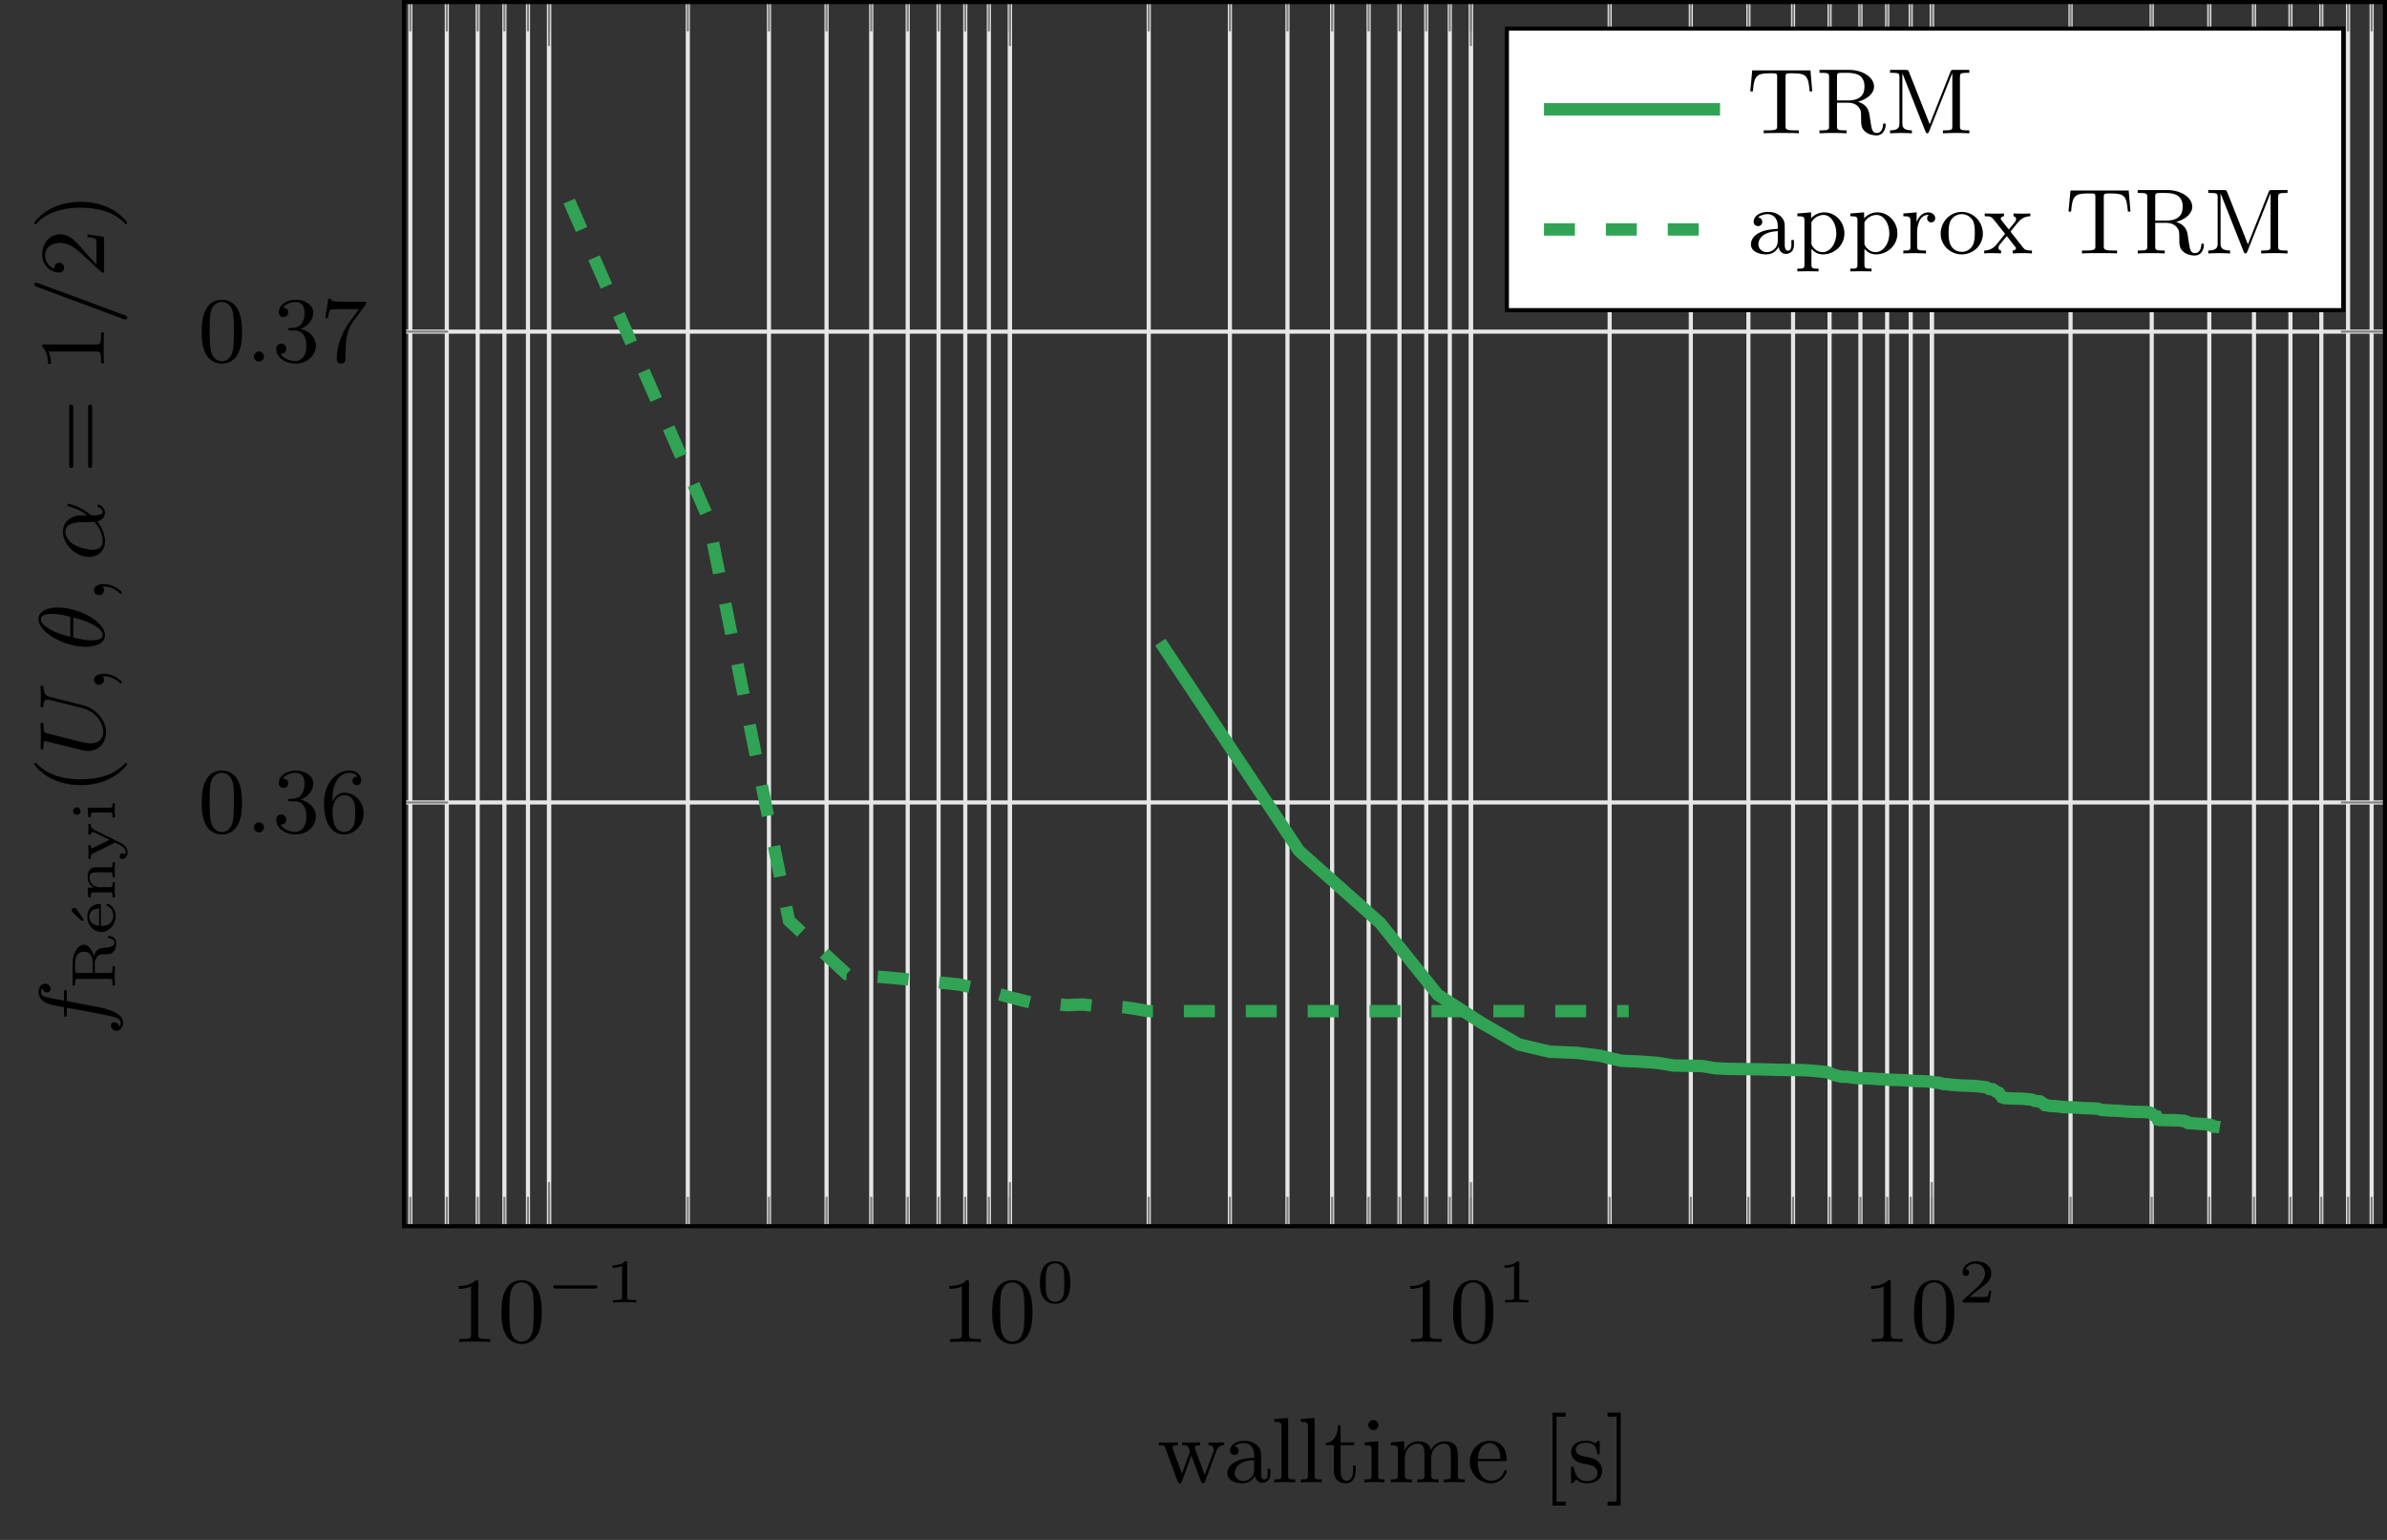 <?xml version="1.0" encoding="UTF-8"?>
<svg xmlns="http://www.w3.org/2000/svg" xmlns:xlink="http://www.w3.org/1999/xlink" width="230.571pt" height="148.757pt" viewBox="0 0 230.571 148.757" version="1.1">
<rect x="0" y="0" width="230.571" height="148.757" fill="#333333" stroke="none"/>
<defs>
<g>
<symbol overflow="visible" id="glyph0-0">
<path style="stroke:none;" d=""/>
</symbol>
<symbol overflow="visible" id="glyph0-1">
<path style="stroke:none;" d="M 2.719 -5.734 C 2.719 -5.953 2.719 -5.969 2.5 -5.969 C 1.938 -5.406 1.109 -5.406 0.828 -5.406 L 0.828 -5.125 C 1 -5.125 1.547 -5.125 2.031 -5.359 L 2.031 -0.719 C 2.031 -0.391 2.016 -0.281 1.172 -0.281 L 0.891 -0.281 L 0.891 0 C 1.203 -0.031 2.016 -0.031 2.375 -0.031 C 2.75 -0.031 3.547 -0.031 3.875 0 L 3.875 -0.281 L 3.594 -0.281 C 2.75 -0.281 2.719 -0.391 2.719 -0.719 Z M 2.719 -5.734 "/>
</symbol>
<symbol overflow="visible" id="glyph0-2">
<path style="stroke:none;" d="M 4.25 -2.875 C 4.25 -3.469 4.219 -4.25 3.906 -4.922 C 3.5 -5.766 2.828 -5.969 2.312 -5.969 C 1.766 -5.969 1.078 -5.766 0.688 -4.891 C 0.406 -4.281 0.359 -3.547 0.359 -2.875 C 0.359 -2.281 0.375 -1.422 0.766 -0.703 C 1.188 0.047 1.891 0.203 2.297 0.203 C 2.875 0.203 3.547 -0.047 3.922 -0.875 C 4.188 -1.484 4.25 -2.156 4.25 -2.875 Z M 2.312 -0.031 C 2.031 -0.031 1.391 -0.156 1.219 -1.172 C 1.125 -1.688 1.125 -2.469 1.125 -2.984 C 1.125 -3.594 1.125 -4.297 1.234 -4.797 C 1.422 -5.594 1.984 -5.75 2.297 -5.75 C 2.641 -5.75 3.203 -5.562 3.375 -4.734 C 3.469 -4.25 3.469 -3.547 3.469 -2.984 C 3.469 -2.422 3.469 -1.672 3.375 -1.141 C 3.188 -0.109 2.531 -0.031 2.312 -0.031 Z M 2.312 -0.031 "/>
</symbol>
<symbol overflow="visible" id="glyph0-3">
<path style="stroke:none;" d="M 2.734 -3.156 C 3.562 -3.469 3.969 -4.125 3.969 -4.75 C 3.969 -5.438 3.203 -5.969 2.266 -5.969 C 1.344 -5.969 0.641 -5.438 0.641 -4.766 C 0.641 -4.469 0.828 -4.297 1.094 -4.297 C 1.359 -4.297 1.547 -4.484 1.547 -4.75 C 1.547 -5.062 1.328 -5.188 1.016 -5.188 C 1.25 -5.562 1.797 -5.75 2.25 -5.75 C 2.984 -5.75 3.125 -5.156 3.125 -4.734 C 3.125 -4.469 3.078 -4.031 2.859 -3.688 C 2.578 -3.297 2.266 -3.281 2 -3.25 C 1.781 -3.234 1.766 -3.234 1.688 -3.234 C 1.609 -3.234 1.531 -3.219 1.531 -3.125 C 1.531 -3 1.609 -3 1.766 -3 L 2.172 -3 C 2.953 -3 3.297 -2.375 3.297 -1.531 C 3.297 -0.375 2.688 -0.047 2.234 -0.047 C 2.062 -0.047 1.188 -0.094 0.797 -0.766 C 1.109 -0.719 1.359 -0.938 1.359 -1.25 C 1.359 -1.547 1.141 -1.734 0.875 -1.734 C 0.656 -1.734 0.391 -1.594 0.391 -1.219 C 0.391 -0.422 1.219 0.203 2.266 0.203 C 3.375 0.203 4.219 -0.609 4.219 -1.531 C 4.219 -2.312 3.594 -2.969 2.734 -3.156 Z M 2.734 -3.156 "/>
</symbol>
<symbol overflow="visible" id="glyph0-4">
<path style="stroke:none;" d="M 1.203 -2.969 C 1.203 -3.891 1.297 -4.391 1.547 -4.859 C 1.719 -5.234 2.156 -5.75 2.828 -5.75 C 3 -5.75 3.422 -5.719 3.625 -5.391 C 3.297 -5.391 3.141 -5.219 3.141 -4.984 C 3.141 -4.75 3.312 -4.562 3.562 -4.562 C 3.812 -4.562 3.984 -4.734 3.984 -5 C 3.984 -5.5 3.625 -5.969 2.812 -5.969 C 1.656 -5.969 0.391 -4.828 0.391 -2.828 C 0.391 -0.406 1.484 0.203 2.328 0.203 C 3.312 0.203 4.219 -0.641 4.219 -1.828 C 4.219 -2.953 3.391 -3.828 2.375 -3.828 C 1.844 -3.828 1.453 -3.5 1.203 -2.969 Z M 2.312 -0.047 C 1.797 -0.047 1.5 -0.469 1.406 -0.734 C 1.234 -1.141 1.219 -1.891 1.219 -2.031 C 1.219 -2.625 1.5 -3.594 2.359 -3.594 C 2.5 -3.594 2.938 -3.594 3.234 -3.047 C 3.406 -2.703 3.406 -2.266 3.406 -1.828 C 3.406 -1.406 3.406 -0.953 3.234 -0.625 C 2.953 -0.109 2.562 -0.047 2.312 -0.047 Z M 2.312 -0.047 "/>
</symbol>
<symbol overflow="visible" id="glyph0-5">
<path style="stroke:none;" d="M 4.391 -5.469 C 4.469 -5.562 4.469 -5.594 4.469 -5.781 L 2.25 -5.781 C 1.109 -5.781 1.078 -5.891 1.062 -6.062 L 0.812 -6.062 L 0.516 -4.188 L 0.766 -4.188 C 0.797 -4.391 0.875 -4.891 0.984 -5 C 1.047 -5.062 1.766 -5.062 1.891 -5.062 L 3.766 -5.062 L 2.906 -3.891 C 1.734 -2.281 1.625 -0.812 1.625 -0.312 C 1.625 -0.203 1.625 0.203 2.047 0.203 C 2.469 0.203 2.469 -0.203 2.469 -0.312 L 2.469 -0.75 C 2.469 -2.078 2.656 -3.109 3.141 -3.766 Z M 4.391 -5.469 "/>
</symbol>
<symbol overflow="visible" id="glyph0-6">
<path style="stroke:none;" d="M 5.719 -3 C 5.906 -3.547 6.281 -3.578 6.469 -3.594 L 6.469 -3.859 C 6.109 -3.844 6.094 -3.844 5.797 -3.844 C 5.453 -3.844 5.328 -3.844 4.969 -3.859 L 4.969 -3.594 C 5.359 -3.578 5.484 -3.344 5.484 -3.156 C 5.484 -3.062 5.469 -3.016 5.438 -2.953 L 4.609 -0.703 L 3.703 -3.172 C 3.656 -3.281 3.656 -3.312 3.656 -3.344 C 3.656 -3.562 3.938 -3.594 4.172 -3.594 L 4.172 -3.859 C 3.766 -3.844 3.391 -3.844 3.25 -3.844 C 2.969 -3.844 2.703 -3.844 2.422 -3.859 L 2.422 -3.594 C 2.703 -3.594 2.891 -3.578 2.984 -3.453 C 3.062 -3.359 3.188 -3 3.188 -2.969 C 3.188 -2.953 3.141 -2.859 3.141 -2.844 L 2.406 -0.828 L 1.547 -3.156 C 1.5 -3.297 1.5 -3.312 1.5 -3.344 C 1.5 -3.594 1.844 -3.594 2.016 -3.594 L 2.016 -3.859 C 1.609 -3.844 1.406 -3.844 1.047 -3.844 C 0.75 -3.844 0.484 -3.844 0.172 -3.859 L 0.172 -3.594 C 0.609 -3.594 0.719 -3.562 0.828 -3.266 L 1.984 -0.094 C 2.031 0.016 2.062 0.094 2.203 0.094 C 2.328 0.094 2.375 0 2.406 -0.094 L 3.312 -2.594 L 4.25 -0.094 C 4.281 0 4.312 0.094 4.453 0.094 C 4.578 0.094 4.609 0.016 4.641 -0.078 Z M 5.719 -3 "/>
</symbol>
<symbol overflow="visible" id="glyph0-7">
<path style="stroke:none;" d="M 3.062 -0.641 C 3.109 -0.266 3.375 0.047 3.766 0.047 C 3.984 0.047 4.547 -0.078 4.547 -0.797 L 4.547 -1.297 L 4.297 -1.297 L 4.297 -0.812 C 4.297 -0.703 4.297 -0.266 3.969 -0.266 C 3.656 -0.266 3.656 -0.688 3.656 -0.828 L 3.656 -2.406 C 3.656 -2.922 3.656 -3.219 3.25 -3.594 C 2.922 -3.891 2.484 -4.016 2.031 -4.016 C 1.281 -4.016 0.656 -3.641 0.656 -3.062 C 0.656 -2.797 0.844 -2.641 1.078 -2.641 C 1.312 -2.641 1.484 -2.812 1.484 -3.047 C 1.484 -3.438 1.094 -3.484 1.078 -3.484 C 1.328 -3.719 1.766 -3.797 2.016 -3.797 C 2.469 -3.797 2.984 -3.453 2.984 -2.656 L 2.984 -2.375 C 2.5 -2.344 1.828 -2.312 1.234 -2.016 C 0.578 -1.703 0.391 -1.234 0.391 -0.875 C 0.391 -0.141 1.25 0.094 1.859 0.094 C 2.594 0.094 2.938 -0.391 3.062 -0.641 Z M 2.984 -1.266 C 2.984 -0.391 2.312 -0.125 1.922 -0.125 C 1.5 -0.125 1.109 -0.438 1.109 -0.875 C 1.109 -1.469 1.609 -2.094 2.984 -2.156 Z M 2.984 -1.266 "/>
</symbol>
<symbol overflow="visible" id="glyph0-8">
<path style="stroke:none;" d="M 1.656 -6.219 L 0.328 -6.125 L 0.328 -5.844 C 0.938 -5.844 1.016 -5.781 1.016 -5.344 L 1.016 -0.688 C 1.016 -0.281 0.922 -0.281 0.328 -0.281 L 0.328 0 C 0.75 -0.016 0.922 -0.031 1.328 -0.031 C 1.75 -0.031 1.906 -0.016 2.344 0 L 2.344 -0.281 C 1.75 -0.281 1.656 -0.281 1.656 -0.688 Z M 1.656 -6.219 "/>
</symbol>
<symbol overflow="visible" id="glyph0-9">
<path style="stroke:none;" d="M 2.922 -3.594 L 2.922 -3.859 L 1.609 -3.859 L 1.609 -5.516 L 1.359 -5.516 C 1.359 -4.766 1.047 -3.844 0.172 -3.812 L 0.172 -3.594 L 0.953 -3.594 L 0.953 -1.109 C 0.953 -0.109 1.672 0.094 2.156 0.094 C 2.75 0.094 3.062 -0.469 3.062 -1.109 L 3.062 -1.625 L 2.812 -1.625 L 2.812 -1.141 C 2.812 -0.469 2.531 -0.156 2.219 -0.156 C 1.609 -0.156 1.609 -0.938 1.609 -1.109 L 1.609 -3.594 Z M 2.922 -3.594 "/>
</symbol>
<symbol overflow="visible" id="glyph0-10">
<path style="stroke:none;" d="M 1.656 -3.969 L 0.359 -3.859 L 0.359 -3.594 C 0.938 -3.594 1.016 -3.531 1.016 -3.094 L 1.016 -0.688 C 1.016 -0.281 0.922 -0.281 0.328 -0.281 L 0.328 0 C 0.719 -0.016 0.922 -0.031 1.312 -0.031 C 1.453 -0.031 1.828 -0.031 2.266 0 L 2.266 -0.281 C 1.688 -0.281 1.656 -0.328 1.656 -0.672 Z M 1.672 -5.531 C 1.672 -5.797 1.469 -6.016 1.188 -6.016 C 0.922 -6.016 0.703 -5.781 0.703 -5.531 C 0.703 -5.266 0.922 -5.047 1.188 -5.047 C 1.469 -5.047 1.672 -5.25 1.672 -5.531 Z M 1.672 -5.531 "/>
</symbol>
<symbol overflow="visible" id="glyph0-11">
<path style="stroke:none;" d="M 1.672 -2.328 C 1.672 -3.297 2.375 -3.734 2.906 -3.734 C 3.406 -3.734 3.562 -3.391 3.562 -2.766 L 3.562 -0.688 C 3.562 -0.281 3.469 -0.281 2.875 -0.281 L 2.875 0 C 3.297 -0.016 3.469 -0.031 3.891 -0.031 C 4.328 -0.031 4.438 -0.016 4.922 0 L 4.922 -0.281 C 4.328 -0.281 4.219 -0.281 4.219 -0.688 L 4.219 -2.328 C 4.219 -3.297 4.922 -3.734 5.469 -3.734 C 5.953 -3.734 6.109 -3.391 6.109 -2.766 L 6.109 -0.688 C 6.109 -0.281 6.016 -0.281 5.422 -0.281 L 5.422 0 C 5.844 -0.016 6.016 -0.031 6.453 -0.031 C 6.875 -0.031 7 -0.016 7.469 0 L 7.469 -0.281 C 7.016 -0.281 6.797 -0.281 6.781 -0.562 L 6.781 -2.281 C 6.781 -3.062 6.781 -3.312 6.484 -3.641 C 6.297 -3.859 5.938 -3.969 5.531 -3.969 C 4.875 -3.969 4.438 -3.594 4.188 -3.109 C 4.078 -3.641 3.719 -3.969 2.969 -3.969 C 2.25 -3.969 1.812 -3.5 1.625 -3.078 L 1.609 -3.078 L 1.609 -3.969 L 0.312 -3.859 L 0.312 -3.594 C 0.922 -3.594 1 -3.531 1 -3.078 L 1 -0.688 C 1 -0.281 0.906 -0.281 0.312 -0.281 L 0.312 0 C 0.734 -0.016 0.906 -0.031 1.344 -0.031 C 1.766 -0.031 1.891 -0.016 2.359 0 L 2.359 -0.281 C 1.766 -0.281 1.672 -0.281 1.672 -0.688 Z M 1.672 -2.328 "/>
</symbol>
<symbol overflow="visible" id="glyph0-12">
<path style="stroke:none;" d="M 3.594 -2.047 C 3.781 -2.047 3.828 -2.047 3.828 -2.25 C 3.828 -3.172 3.328 -4.016 2.172 -4.016 C 1.109 -4.016 0.266 -3.078 0.266 -1.969 C 0.266 -0.797 1.203 0.094 2.297 0.094 C 3.391 0.094 3.828 -0.859 3.828 -1.062 C 3.828 -1.125 3.781 -1.188 3.703 -1.188 C 3.609 -1.188 3.594 -1.125 3.578 -1.078 C 3.281 -0.172 2.469 -0.156 2.344 -0.156 C 1.906 -0.156 1.547 -0.391 1.344 -0.703 C 1.047 -1.141 1.031 -1.672 1.031 -2.047 Z M 1.047 -2.266 C 1.125 -3.656 1.922 -3.797 2.172 -3.797 C 2.672 -3.797 3.203 -3.422 3.219 -2.266 Z M 1.047 -2.266 "/>
</symbol>
<symbol overflow="visible" id="glyph0-13">
<path style="stroke:none;" d="M 2.344 2.25 L 2.344 1.859 L 1.469 1.859 L 1.469 -6.344 L 2.344 -6.344 L 2.344 -6.734 L 1.078 -6.734 L 1.078 2.25 Z M 2.344 2.25 "/>
</symbol>
<symbol overflow="visible" id="glyph0-14">
<path style="stroke:none;" d="M 3.078 -3.781 C 3.078 -3.938 3.078 -4.016 2.984 -4.016 C 2.938 -4.016 2.922 -4.016 2.797 -3.906 C 2.781 -3.891 2.703 -3.812 2.641 -3.766 C 2.375 -3.969 2.094 -4.016 1.781 -4.016 C 0.594 -4.016 0.312 -3.359 0.312 -2.906 C 0.312 -2.625 0.438 -2.391 0.641 -2.188 C 0.938 -1.906 1.281 -1.844 1.734 -1.766 C 2.203 -1.672 2.344 -1.656 2.547 -1.5 C 2.641 -1.422 2.859 -1.25 2.859 -0.922 C 2.859 -0.125 1.953 -0.125 1.828 -0.125 C 0.922 -0.125 0.688 -0.891 0.578 -1.375 C 0.547 -1.469 0.531 -1.516 0.438 -1.516 C 0.312 -1.516 0.312 -1.438 0.312 -1.281 L 0.312 -0.141 C 0.312 0.016 0.312 0.094 0.406 0.094 C 0.469 0.094 0.469 0.094 0.641 -0.078 C 0.672 -0.141 0.766 -0.25 0.812 -0.297 C 1.188 0.078 1.609 0.094 1.828 0.094 C 2.938 0.094 3.312 -0.547 3.312 -1.141 C 3.312 -1.547 3.141 -1.797 2.938 -2 C 2.641 -2.297 2.312 -2.359 1.656 -2.484 C 1.422 -2.531 0.766 -2.641 0.766 -3.156 C 0.766 -3.438 0.969 -3.828 1.781 -3.828 C 2.75 -3.828 2.812 -3.078 2.828 -2.859 C 2.844 -2.75 2.844 -2.688 2.953 -2.688 C 3.078 -2.688 3.078 -2.75 3.078 -2.922 Z M 3.078 -3.781 "/>
</symbol>
<symbol overflow="visible" id="glyph0-15">
<path style="stroke:none;" d="M 1.469 2.25 L 1.469 -6.734 L 0.203 -6.734 L 0.203 -6.344 L 1.078 -6.344 L 1.078 1.859 L 0.203 1.859 L 0.203 2.25 Z M 1.469 2.25 "/>
</symbol>
<symbol overflow="visible" id="glyph0-16">
<path style="stroke:none;" d="M 6.141 -6.078 L 0.516 -6.078 L 0.328 -4.047 L 0.578 -4.047 C 0.703 -5.531 0.891 -5.797 2.234 -5.797 C 2.406 -5.797 2.656 -5.797 2.75 -5.781 C 2.922 -5.734 2.922 -5.656 2.922 -5.422 L 2.922 -0.719 C 2.922 -0.406 2.922 -0.281 1.984 -0.281 L 1.625 -0.281 L 1.625 0 C 1.953 -0.031 2.938 -0.031 3.328 -0.031 C 3.719 -0.031 4.703 -0.031 5.016 0 L 5.016 -0.281 L 4.672 -0.281 C 3.734 -0.281 3.734 -0.406 3.734 -0.719 L 3.734 -5.422 C 3.734 -5.656 3.734 -5.734 3.922 -5.781 C 4.016 -5.797 4.25 -5.797 4.406 -5.797 C 5.766 -5.797 5.938 -5.531 6.062 -4.047 L 6.312 -4.047 Z M 6.141 -6.078 "/>
</symbol>
<symbol overflow="visible" id="glyph0-17">
<path style="stroke:none;" d="M 2.047 -3.172 L 2.047 -5.484 C 2.047 -5.719 2.078 -5.797 2.25 -5.828 C 2.328 -5.844 2.609 -5.844 2.797 -5.844 C 3.562 -5.844 4.703 -5.844 4.703 -4.516 C 4.703 -3.734 4.312 -3.172 3.094 -3.172 Z M 4.078 -3.047 C 4.922 -3.281 5.625 -3.812 5.625 -4.516 C 5.625 -5.406 4.531 -6.125 3.219 -6.125 L 0.359 -6.125 L 0.359 -5.844 L 0.562 -5.844 C 1.25 -5.844 1.281 -5.75 1.281 -5.422 L 1.281 -0.703 C 1.281 -0.375 1.25 -0.281 0.562 -0.281 L 0.359 -0.281 L 0.359 0 C 0.781 -0.031 1.234 -0.031 1.656 -0.031 C 2.094 -0.031 2.531 -0.031 2.969 0 L 2.969 -0.281 L 2.766 -0.281 C 2.078 -0.281 2.047 -0.375 2.047 -0.703 L 2.047 -2.953 L 3.125 -2.953 C 3.781 -2.953 4.062 -2.609 4.094 -2.578 C 4.375 -2.25 4.375 -2.109 4.375 -1.469 C 4.375 -0.875 4.375 -0.469 4.797 -0.141 C 5.219 0.203 5.766 0.203 5.859 0.203 C 6.609 0.203 6.75 -0.578 6.75 -0.797 C 6.75 -0.859 6.75 -0.953 6.625 -0.953 C 6.5 -0.953 6.5 -0.875 6.5 -0.812 C 6.453 -0.234 6.172 -0.031 5.891 -0.031 C 5.609 -0.031 5.5 -0.203 5.438 -0.359 C 5.359 -0.562 5.281 -1.172 5.219 -1.562 C 5.141 -2.125 5.062 -2.719 4.078 -3.047 Z M 4.078 -3.047 "/>
</symbol>
<symbol overflow="visible" id="glyph0-18">
<path style="stroke:none;" d="M 6.406 -5.828 L 6.406 -0.703 C 6.406 -0.375 6.391 -0.281 5.703 -0.281 L 5.5 -0.281 L 5.5 0 C 6.031 -0.031 6.641 -0.031 6.766 -0.031 C 6.828 -0.031 7.484 -0.031 8.047 0 L 8.047 -0.281 L 7.844 -0.281 C 7.156 -0.281 7.141 -0.375 7.141 -0.703 L 7.141 -5.422 C 7.141 -5.75 7.156 -5.844 7.844 -5.844 L 8.047 -5.844 L 8.047 -6.125 L 6.547 -6.125 C 6.359 -6.125 6.297 -6.125 6.234 -5.969 L 4.219 -0.875 L 2.219 -5.922 C 2.141 -6.109 2.141 -6.125 1.891 -6.125 L 0.391 -6.125 L 0.391 -5.844 L 0.594 -5.844 C 1.281 -5.844 1.297 -5.75 1.297 -5.422 L 1.297 -0.953 C 1.297 -0.703 1.297 -0.281 0.391 -0.281 L 0.391 0 C 0.875 -0.016 1 -0.031 1.438 -0.031 C 1.875 -0.031 2.016 -0.016 2.5 0 L 2.5 -0.281 C 1.578 -0.281 1.578 -0.703 1.578 -0.953 L 1.578 -5.75 L 1.594 -5.766 L 3.797 -0.203 C 3.844 -0.078 3.875 0 3.984 0 C 4.078 0 4.125 -0.078 4.156 -0.156 Z M 6.406 -5.828 "/>
</symbol>
<symbol overflow="visible" id="glyph0-19">
<path style="stroke:none;" d="M 1.625 -3.016 C 1.922 -3.531 2.422 -3.719 2.797 -3.719 C 3.5 -3.719 4.031 -2.906 4.031 -1.938 C 4.031 -0.922 3.422 -0.125 2.703 -0.125 C 2.297 -0.125 1.953 -0.359 1.734 -0.672 C 1.625 -0.859 1.625 -0.875 1.625 -1.047 Z M 1.625 -0.438 C 1.859 -0.203 2.156 0.094 2.75 0.094 C 3.828 0.094 4.812 -0.766 4.812 -1.938 C 4.812 -3.062 3.922 -3.969 2.875 -3.969 C 2.391 -3.969 1.938 -3.766 1.594 -3.406 L 1.594 -3.969 L 0.266 -3.859 L 0.266 -3.594 C 0.906 -3.594 0.953 -3.531 0.953 -3.141 L 0.953 1.047 C 0.953 1.469 0.859 1.469 0.266 1.469 L 0.266 1.734 C 0.688 1.719 0.859 1.719 1.297 1.719 C 1.719 1.719 1.844 1.719 2.312 1.734 L 2.312 1.469 C 1.719 1.469 1.625 1.469 1.625 1.047 Z M 1.625 -0.438 "/>
</symbol>
<symbol overflow="visible" id="glyph0-20">
<path style="stroke:none;" d="M 1.594 -2.047 C 1.594 -2.422 1.688 -3.734 2.719 -3.734 C 2.703 -3.719 2.562 -3.609 2.562 -3.406 C 2.562 -3.156 2.75 -3 2.953 -3 C 3.141 -3 3.344 -3.141 3.344 -3.406 C 3.344 -3.688 3.078 -3.969 2.672 -3.969 C 2.141 -3.969 1.766 -3.594 1.547 -3.031 L 1.547 -3.969 L 0.266 -3.859 L 0.266 -3.594 C 0.875 -3.594 0.953 -3.531 0.953 -3.078 L 0.953 -0.688 C 0.953 -0.281 0.859 -0.281 0.266 -0.281 L 0.266 0 C 0.75 -0.016 0.859 -0.031 1.312 -0.031 C 1.672 -0.031 1.891 -0.016 2.453 0 L 2.453 -0.281 L 2.281 -0.281 C 1.625 -0.281 1.594 -0.375 1.594 -0.703 Z M 1.594 -2.047 "/>
</symbol>
<symbol overflow="visible" id="glyph0-21">
<path style="stroke:none;" d="M 4.344 -1.906 C 4.344 -3.078 3.406 -4.016 2.312 -4.016 C 1.172 -4.016 0.266 -3.062 0.266 -1.906 C 0.266 -0.797 1.188 0.094 2.297 0.094 C 3.438 0.094 4.344 -0.812 4.344 -1.906 Z M 2.312 -0.156 C 1.859 -0.156 1.484 -0.375 1.281 -0.719 C 1.047 -1.109 1.031 -1.578 1.031 -1.984 C 1.031 -2.328 1.031 -2.828 1.25 -3.203 C 1.531 -3.656 1.969 -3.797 2.297 -3.797 C 2.812 -3.797 3.172 -3.5 3.359 -3.203 C 3.562 -2.828 3.562 -2.375 3.562 -1.984 C 3.562 -1.656 3.562 -1.141 3.344 -0.75 C 3.094 -0.328 2.688 -0.156 2.312 -0.156 Z M 2.312 -0.156 "/>
</symbol>
<symbol overflow="visible" id="glyph0-22">
<path style="stroke:none;" d="M 2.734 -2.016 C 2.672 -2.094 2.672 -2.109 2.672 -2.109 C 2.672 -2.141 3.375 -2.984 3.438 -3.062 C 3.719 -3.359 4.031 -3.578 4.578 -3.594 L 4.578 -3.859 C 4.312 -3.844 4.078 -3.844 3.812 -3.844 C 3.469 -3.844 3.312 -3.844 2.953 -3.859 L 2.953 -3.594 C 3.078 -3.562 3.203 -3.5 3.203 -3.312 C 3.203 -3.172 3.125 -3.078 3.078 -3.016 L 2.5 -2.312 L 1.797 -3.203 C 1.734 -3.281 1.719 -3.297 1.719 -3.359 C 1.719 -3.469 1.828 -3.578 2.031 -3.594 L 2.031 -3.859 C 1.688 -3.844 1.453 -3.844 1.047 -3.844 C 1.031 -3.844 0.516 -3.844 0.172 -3.859 L 0.172 -3.594 C 0.797 -3.594 0.812 -3.562 1.219 -3.047 L 2.141 -1.891 C 1.953 -1.656 1.469 -1.062 1.281 -0.828 C 0.828 -0.297 0.312 -0.281 0.125 -0.281 L 0.125 0 C 0.391 -0.031 0.625 -0.031 0.891 -0.031 C 1.172 -0.031 1.469 -0.016 1.75 0 L 1.75 -0.281 C 1.531 -0.312 1.5 -0.453 1.5 -0.547 C 1.5 -0.578 1.5 -0.703 1.625 -0.859 C 1.844 -1.141 2.078 -1.406 2.312 -1.672 L 3.016 -0.766 C 3.188 -0.578 3.188 -0.562 3.188 -0.5 C 3.188 -0.406 3.094 -0.281 2.875 -0.281 L 2.875 0 C 3.25 -0.016 3.469 -0.031 3.859 -0.031 C 3.875 -0.031 4.391 -0.031 4.734 0 L 4.734 -0.281 C 4.375 -0.281 4.109 -0.281 3.906 -0.531 Z M 2.734 -2.016 "/>
</symbol>
<symbol overflow="visible" id="glyph1-0">
<path style="stroke:none;" d=""/>
</symbol>
<symbol overflow="visible" id="glyph1-1">
<path style="stroke:none;" d="M 4.766 -1.344 C 4.859 -1.344 5.016 -1.344 5.016 -1.5 C 5.016 -1.656 4.859 -1.656 4.766 -1.656 L 1 -1.656 C 0.891 -1.656 0.75 -1.656 0.75 -1.5 C 0.75 -1.344 0.891 -1.344 1 -1.344 Z M 4.766 -1.344 "/>
</symbol>
<symbol overflow="visible" id="glyph2-0">
<path style="stroke:none;" d=""/>
</symbol>
<symbol overflow="visible" id="glyph2-1">
<path style="stroke:none;" d="M 2.141 -3.797 C 2.141 -3.984 2.125 -3.984 1.938 -3.984 C 1.547 -3.594 0.938 -3.594 0.719 -3.594 L 0.719 -3.359 C 0.875 -3.359 1.281 -3.359 1.641 -3.531 L 1.641 -0.516 C 1.641 -0.312 1.641 -0.234 1.016 -0.234 L 0.766 -0.234 L 0.766 0 C 1.094 -0.031 1.562 -0.031 1.891 -0.031 C 2.219 -0.031 2.688 -0.031 3.016 0 L 3.016 -0.234 L 2.766 -0.234 C 2.141 -0.234 2.141 -0.312 2.141 -0.516 Z M 2.141 -3.797 "/>
</symbol>
<symbol overflow="visible" id="glyph2-2">
<path style="stroke:none;" d="M 3.297 -1.906 C 3.297 -2.344 3.297 -3.984 1.828 -3.984 C 0.359 -3.984 0.359 -2.344 0.359 -1.906 C 0.359 -1.484 0.359 0.125 1.828 0.125 C 3.297 0.125 3.297 -1.484 3.297 -1.906 Z M 1.828 -0.062 C 1.578 -0.062 1.172 -0.188 1.016 -0.688 C 0.922 -1.031 0.922 -1.609 0.922 -1.984 C 0.922 -2.391 0.922 -2.844 1.016 -3.172 C 1.156 -3.703 1.609 -3.781 1.828 -3.781 C 2.094 -3.781 2.5 -3.656 2.625 -3.203 C 2.719 -2.891 2.719 -2.453 2.719 -1.984 C 2.719 -1.609 2.719 -1 2.625 -0.672 C 2.453 -0.141 2.016 -0.062 1.828 -0.062 Z M 1.828 -0.062 "/>
</symbol>
<symbol overflow="visible" id="glyph2-3">
<path style="stroke:none;" d="M 3.219 -1.125 L 3 -1.125 C 2.984 -1.031 2.922 -0.641 2.844 -0.578 C 2.797 -0.531 2.312 -0.531 2.219 -0.531 L 1.109 -0.531 L 1.875 -1.156 C 2.078 -1.328 2.609 -1.703 2.797 -1.891 C 2.969 -2.062 3.219 -2.375 3.219 -2.797 C 3.219 -3.547 2.547 -3.984 1.734 -3.984 C 0.969 -3.984 0.438 -3.469 0.438 -2.906 C 0.438 -2.609 0.688 -2.562 0.75 -2.562 C 0.906 -2.562 1.078 -2.672 1.078 -2.891 C 1.078 -3.016 1 -3.219 0.734 -3.219 C 0.875 -3.516 1.234 -3.75 1.656 -3.75 C 2.281 -3.75 2.609 -3.281 2.609 -2.797 C 2.609 -2.375 2.328 -1.938 1.922 -1.547 L 0.5 -0.25 C 0.438 -0.188 0.438 -0.188 0.438 0 L 3.031 0 Z M 3.219 -1.125 "/>
</symbol>
<symbol overflow="visible" id="glyph3-0">
<path style="stroke:none;" d=""/>
</symbol>
<symbol overflow="visible" id="glyph3-1">
<path style="stroke:none;" d="M 1.766 -0.484 C 1.766 -0.75 1.547 -0.969 1.281 -0.969 C 1 -0.969 0.797 -0.75 0.797 -0.484 C 0.797 -0.219 1 0 1.281 0 C 1.547 0 1.766 -0.219 1.766 -0.484 Z M 1.766 -0.484 "/>
</symbol>
<symbol overflow="visible" id="glyph4-0">
<path style="stroke:none;" d=""/>
</symbol>
<symbol overflow="visible" id="glyph4-1">
<path style="stroke:none;" d="M -3.594 -3.359 L -3.594 -4.156 C -3.594 -4.344 -3.594 -4.438 -3.75 -4.438 C -3.859 -4.438 -3.859 -4.344 -3.859 -4.172 L -3.859 -3.406 C -4.406 -3.5 -5.141 -3.625 -5.625 -3.75 C -5.969 -3.828 -6.094 -4.047 -6.094 -4.219 C -6.094 -4.281 -6.078 -4.484 -5.969 -4.641 C -5.938 -4.453 -5.781 -4.203 -5.484 -4.203 C -5.25 -4.203 -5.156 -4.375 -5.156 -4.531 C -5.156 -4.781 -5.359 -5.031 -5.688 -5.031 C -6.094 -5.031 -6.328 -4.641 -6.328 -4.219 C -6.328 -3.812 -6.031 -3.406 -5.672 -3.219 C -5.281 -3.016 -4.938 -2.953 -3.859 -2.766 L -3.859 -2.125 C -3.859 -1.953 -3.859 -1.844 -3.703 -1.844 C -3.594 -1.844 -3.594 -1.953 -3.594 -2.109 L -3.594 -2.719 C -2.281 -2.469 -0.5 -2.156 0.438 -1.953 C 0.938 -1.844 1.609 -1.703 1.609 -1.281 C 1.609 -1.141 1.562 -0.953 1.484 -0.875 C 1.453 -1.094 1.266 -1.312 1 -1.312 C 0.766 -1.312 0.672 -1.141 0.672 -0.984 C 0.672 -0.734 0.875 -0.484 1.203 -0.484 C 1.625 -0.484 1.844 -0.891 1.844 -1.281 C 1.844 -2.188 0.344 -2.609 -0.422 -2.75 Z M -3.594 -3.359 "/>
</symbol>
<symbol overflow="visible" id="glyph4-2">
<path style="stroke:none;" d="M -5.156 -5.828 C -5.531 -5.906 -5.828 -6.078 -5.844 -6.781 C -5.844 -6.828 -5.859 -6.938 -6.016 -6.938 C -6.078 -6.938 -6.125 -6.891 -6.125 -6.812 C -6.125 -6.625 -6.094 -6.109 -6.094 -5.922 C -6.094 -5.688 -6.094 -5.672 -6.109 -5.469 C -6.109 -5.312 -6.125 -5.125 -6.125 -5 C -6.125 -4.953 -6.125 -4.828 -5.969 -4.828 C -5.844 -4.828 -5.844 -4.938 -5.844 -5 C -5.844 -5.344 -5.766 -5.594 -5.469 -5.594 C -5.422 -5.594 -5.297 -5.562 -5.281 -5.562 L -2.078 -4.766 C -0.828 -4.453 -0.078 -3.359 -0.078 -2.469 C -0.078 -2.016 -0.328 -1.359 -1.281 -1.359 C -1.5 -1.359 -1.734 -1.391 -1.969 -1.438 L -5.438 -2.312 C -5.781 -2.391 -5.844 -2.422 -5.844 -3.125 C -5.844 -3.266 -5.844 -3.359 -6.016 -3.359 C -6.094 -3.359 -6.125 -3.297 -6.125 -3.234 L -6.109 -2.656 C -6.094 -2.391 -6.094 -2.375 -6.094 -2.094 C -6.094 -1.797 -6.094 -1.781 -6.109 -1.516 C -6.109 -1.344 -6.125 -1.109 -6.125 -0.938 C -6.125 -0.875 -6.125 -0.75 -5.969 -0.75 C -5.844 -0.75 -5.844 -0.844 -5.844 -1.016 C -5.844 -1.062 -5.844 -1.219 -5.828 -1.359 C -5.812 -1.531 -5.781 -1.578 -5.688 -1.578 C -5.641 -1.578 -5.312 -1.5 -5.125 -1.438 L -4.344 -1.25 C -3.984 -1.172 -2.312 -0.734 -2.125 -0.703 C -1.844 -0.625 -1.734 -0.625 -1.547 -0.625 C -0.5 -0.625 0.203 -1.406 0.203 -2.453 C 0.203 -3.609 -0.828 -4.75 -2 -5.031 Z M -5.156 -5.828 "/>
</symbol>
<symbol overflow="visible" id="glyph4-3">
<path style="stroke:none;" d="M -0.141 -1.625 C 0.156 -1.625 0.891 -1.625 1.531 -0.969 C 1.578 -0.922 1.594 -0.922 1.625 -0.922 C 1.688 -0.922 1.734 -0.984 1.734 -1.031 C 1.734 -1.125 1.031 -1.859 -0.016 -1.859 C -0.578 -1.859 -0.969 -1.656 -0.969 -1.281 C -0.969 -0.969 -0.734 -0.797 -0.484 -0.797 C -0.234 -0.797 0 -0.969 0 -1.281 C 0 -1.406 -0.047 -1.547 -0.141 -1.625 Z M -0.141 -1.625 "/>
</symbol>
<symbol overflow="visible" id="glyph4-4">
<path style="stroke:none;" d="M -4.438 -4.172 C -5.359 -4.172 -6.328 -3.875 -6.328 -3.047 C -6.328 -1.734 -3.766 -0.375 -1.781 -0.375 C -1.125 -0.375 0.094 -0.562 0.094 -1.5 C 0.094 -2.812 -2.438 -4.172 -4.438 -4.172 Z M -3.25 -1.344 C -3.969 -1.531 -4.625 -1.719 -5.234 -2.078 C -5.594 -2.297 -6.094 -2.625 -6.094 -3.047 C -6.094 -3.531 -5.328 -3.562 -4.984 -3.562 C -4.453 -3.562 -3.828 -3.422 -3.25 -3.281 Z M -2.969 -3.203 C -2.406 -3.062 -1.734 -2.891 -1.094 -2.531 C -0.672 -2.297 -0.125 -1.938 -0.125 -1.5 C -0.125 -1.125 -0.594 -1 -1.25 -1 C -1.828 -1 -2.406 -1.141 -2.969 -1.281 Z M -2.969 -3.203 "/>
</symbol>
<symbol overflow="visible" id="glyph4-5">
<path style="stroke:none;" d="M -2.109 -4.406 C -3.438 -4.406 -3.969 -3.594 -3.969 -2.828 C -3.969 -1.609 -2.719 -0.391 -1.438 -0.391 C -0.516 -0.391 0.094 -1.016 0.094 -1.891 C 0.094 -2.859 -0.469 -3.594 -0.656 -3.828 C -0.203 -3.938 0.094 -4.234 0.094 -4.672 C 0.094 -5.156 -0.375 -5.453 -0.531 -5.453 C -0.641 -5.453 -0.641 -5.359 -0.641 -5.328 C -0.641 -5.234 -0.594 -5.219 -0.516 -5.188 C -0.266 -5.094 -0.125 -4.859 -0.125 -4.703 C -0.125 -4.406 -0.922 -4.406 -1.109 -4.406 C -1.219 -4.406 -1.234 -4.406 -1.344 -4.5 C -1.531 -4.641 -1.844 -4.891 -2.297 -5.125 C -2.828 -5.391 -3.375 -5.531 -3.422 -5.531 C -3.438 -5.531 -3.531 -5.531 -3.531 -5.422 C -3.531 -5.312 -3.5 -5.312 -3.359 -5.266 C -3.047 -5.172 -2.359 -4.969 -1.609 -4.406 Z M -0.922 -3.781 C -0.719 -3.547 -0.125 -2.828 -0.125 -1.906 C -0.125 -1.406 -0.453 -1.078 -1.109 -1.078 C -1.484 -1.078 -2.375 -1.25 -2.953 -1.609 C -3.312 -1.844 -3.734 -2.312 -3.734 -2.828 C -3.734 -3.438 -3.203 -3.625 -2.656 -3.719 C -2.172 -3.781 -1.312 -3.734 -0.922 -3.781 Z M -0.922 -3.781 "/>
</symbol>
<symbol overflow="visible" id="glyph4-6">
<path style="stroke:none;" d="M -6.375 -4.031 C -6.5 -4.094 -6.516 -4.094 -6.531 -4.094 C -6.641 -4.094 -6.734 -4 -6.734 -3.906 C -6.734 -3.781 -6.656 -3.734 -6.641 -3.734 L 1.891 -0.562 C 2.016 -0.516 2.031 -0.516 2.047 -0.516 C 2.156 -0.516 2.25 -0.594 2.25 -0.703 C 2.25 -0.797 2.203 -0.859 2.031 -0.922 Z M -6.375 -4.031 "/>
</symbol>
<symbol overflow="visible" id="glyph5-0">
<path style="stroke:none;" d=""/>
</symbol>
<symbol overflow="visible" id="glyph5-1">
<path style="stroke:none;" d="M -2.047 -3.25 C -2.188 -3.797 -2.531 -4.328 -3 -4.328 C -3.609 -4.328 -4.094 -3.469 -4.094 -2.516 L -4.094 -0.406 L -3.859 -0.406 L -3.859 -0.562 C -3.859 -1.031 -3.781 -1.031 -3.578 -1.031 L -0.5 -1.031 C -0.312 -1.031 -0.234 -1.031 -0.234 -0.562 L -0.234 -0.406 L 0 -0.406 C 0 -0.484 -0.031 -1.078 -0.031 -1.328 C -0.031 -1.562 0 -2.094 0 -2.25 L -0.234 -2.25 L -0.234 -2.094 C -0.234 -1.609 -0.312 -1.609 -0.5 -1.609 L -1.953 -1.609 L -1.953 -2.453 C -1.953 -2.781 -1.859 -3.016 -1.719 -3.172 C -1.531 -3.406 -1.406 -3.406 -0.969 -3.406 C -0.578 -3.406 -0.328 -3.406 -0.078 -3.734 C 0.031 -3.875 0.125 -4.172 0.125 -4.5 C 0.125 -5.016 -0.328 -5.172 -0.562 -5.172 C -0.594 -5.172 -0.688 -5.172 -0.688 -5.062 C -0.688 -4.969 -0.609 -4.969 -0.547 -4.953 C -0.266 -4.938 -0.062 -4.75 -0.062 -4.516 C -0.062 -4.188 -0.422 -4.109 -0.797 -4.062 C -0.969 -4.047 -1.25 -4 -1.281 -4 C -1.75 -3.938 -1.938 -3.547 -2.047 -3.25 Z M -2.141 -2.453 L -2.141 -1.609 L -3.625 -1.609 C -3.781 -1.609 -3.828 -1.625 -3.844 -1.766 C -3.859 -1.812 -3.859 -2.047 -3.859 -2.188 C -3.859 -2.797 -3.859 -3.656 -3 -3.656 C -2.344 -3.656 -2.141 -3.125 -2.141 -2.453 Z M -2.141 -2.453 "/>
</symbol>
<symbol overflow="visible" id="glyph5-2">
<path style="stroke:none;" d="M -3.703 -2.672 C -3.75 -2.734 -3.797 -2.812 -3.906 -2.812 C -4.031 -2.812 -4.172 -2.703 -4.172 -2.562 C -4.172 -2.453 -4.109 -2.375 -4.094 -2.375 L -3.188 -1.516 L -3.016 -1.656 Z M -3.703 -2.672 "/>
</symbol>
<symbol overflow="visible" id="glyph5-3">
<path style="stroke:none;" d="M -1.359 -2.812 C -1.359 -2.938 -1.359 -2.984 -1.5 -2.984 C -1.953 -2.984 -2.672 -2.734 -2.672 -1.734 C -2.672 -0.891 -2.031 -0.281 -1.312 -0.281 C -0.562 -0.281 0.062 -0.969 0.062 -1.812 C 0.062 -2.688 -0.594 -2.984 -0.719 -2.984 C -0.75 -2.984 -0.812 -2.969 -0.812 -2.875 C -0.812 -2.797 -0.781 -2.781 -0.703 -2.766 C -0.266 -2.578 -0.156 -2.125 -0.156 -1.859 C -0.156 -1.531 -0.297 -1.25 -0.516 -1.078 C -0.797 -0.859 -1.188 -0.859 -1.359 -0.859 Z M -1.531 -0.875 C -2.328 -0.938 -2.484 -1.484 -2.484 -1.734 C -2.484 -2.5 -1.703 -2.547 -1.531 -2.547 Z M -1.531 -0.875 "/>
</symbol>
<symbol overflow="visible" id="glyph5-4">
<path style="stroke:none;" d="M -1.812 -3.266 C -2.391 -3.266 -2.641 -2.938 -2.641 -2.328 C -2.641 -1.812 -2.359 -1.484 -2.078 -1.297 L -2.641 -1.297 L -2.578 -0.375 L -2.344 -0.375 C -2.344 -0.797 -2.297 -0.844 -2 -0.844 L -0.484 -0.844 C -0.234 -0.844 -0.234 -0.797 -0.234 -0.375 L 0 -0.375 C 0 -0.422 -0.031 -0.828 -0.031 -1.094 C -0.031 -1.359 0 -1.766 0 -1.812 L -0.234 -1.812 C -0.234 -1.406 -0.234 -1.344 -0.484 -1.344 L -1.547 -1.344 C -2.203 -1.344 -2.453 -1.906 -2.453 -2.281 C -2.453 -2.688 -2.203 -2.781 -1.828 -2.781 L -0.484 -2.781 C -0.234 -2.781 -0.234 -2.719 -0.234 -2.297 L 0 -2.297 C 0 -2.344 -0.031 -2.75 -0.031 -3.016 C -0.031 -3.297 0 -3.688 0 -3.75 L -0.234 -3.75 C -0.234 -3.328 -0.234 -3.266 -0.484 -3.266 Z M -1.812 -3.266 "/>
</symbol>
<symbol overflow="visible" id="glyph5-5">
<path style="stroke:none;" d="M -1.969 -3.016 C -2.328 -3.188 -2.344 -3.484 -2.344 -3.609 L -2.578 -3.609 C -2.578 -3.562 -2.562 -3.312 -2.562 -3.125 C -2.562 -2.969 -2.578 -2.641 -2.578 -2.562 L -2.344 -2.562 C -2.328 -2.781 -2.203 -2.812 -2.125 -2.812 C -2.047 -2.812 -2 -2.781 -1.953 -2.766 L -0.531 -2.062 L -2.109 -1.297 C -2.141 -1.281 -2.172 -1.25 -2.219 -1.25 C -2.344 -1.25 -2.344 -1.469 -2.344 -1.562 L -2.578 -1.562 C -2.562 -1.438 -2.562 -1.016 -2.562 -0.859 C -2.562 -0.766 -2.562 -0.391 -2.578 -0.234 L -2.344 -0.234 C -2.344 -0.609 -2.328 -0.656 -2.125 -0.75 L 0 -1.797 C 0.078 -1.766 0.25 -1.688 0.312 -1.641 C 0.625 -1.484 1.031 -1.281 1.031 -0.859 C 1.031 -0.844 1.031 -0.719 0.969 -0.609 C 0.938 -0.672 0.859 -0.766 0.719 -0.766 C 0.562 -0.766 0.453 -0.641 0.453 -0.484 C 0.453 -0.344 0.547 -0.219 0.719 -0.219 C 1.016 -0.219 1.219 -0.516 1.219 -0.859 C 1.219 -1.391 0.719 -1.688 0.531 -1.781 Z M -1.969 -3.016 "/>
</symbol>
<symbol overflow="visible" id="glyph5-6">
<path style="stroke:none;" d="M -3.688 -1.359 C -3.859 -1.359 -4.047 -1.203 -4.047 -1 C -4.047 -0.812 -3.906 -0.641 -3.688 -0.641 C -3.469 -0.641 -3.328 -0.812 -3.328 -1 C -3.328 -1.203 -3.5 -1.359 -3.688 -1.359 Z M -2.578 -0.406 L -2.344 -0.406 C -2.344 -0.797 -2.297 -0.859 -2 -0.859 L -0.484 -0.859 C -0.234 -0.859 -0.234 -0.797 -0.234 -0.391 L 0 -0.391 C -0.016 -0.562 -0.031 -1.016 -0.031 -1.078 C -0.031 -1.141 -0.016 -1.594 0 -1.75 L -0.234 -1.75 C -0.234 -1.375 -0.234 -1.328 -0.484 -1.328 L -2.641 -1.328 Z M -2.578 -0.406 "/>
</symbol>
<symbol overflow="visible" id="glyph6-0">
<path style="stroke:none;" d=""/>
</symbol>
<symbol overflow="visible" id="glyph6-1">
<path style="stroke:none;" d="M 2.141 -3.062 C 2.094 -3.062 2.062 -3.031 2 -2.984 C 0.938 -1.828 -0.672 -1.469 -2.25 -1.469 C -3.625 -1.469 -5.312 -1.734 -6.516 -3 C -6.562 -3.047 -6.578 -3.062 -6.625 -3.062 C -6.688 -3.062 -6.734 -3.016 -6.734 -2.953 C -6.734 -2.844 -6.078 -2.031 -5.109 -1.547 C -4.25 -1.125 -3.312 -0.906 -2.25 -0.906 C -1.609 -0.906 -0.578 -0.984 0.469 -1.484 C 1.578 -2.016 2.234 -2.844 2.234 -2.953 C 2.234 -3.016 2.203 -3.062 2.141 -3.062 Z M 2.141 -3.062 "/>
</symbol>
<symbol overflow="visible" id="glyph6-2">
<path style="stroke:none;" d="M -2.969 -6.344 C -2.969 -6.469 -2.969 -6.641 -3.156 -6.641 C -3.359 -6.641 -3.359 -6.453 -3.359 -6.312 L -3.359 -0.844 C -3.359 -0.703 -3.359 -0.516 -3.156 -0.516 C -2.969 -0.516 -2.969 -0.688 -2.969 -0.812 Z M -1.141 -6.312 C -1.141 -6.453 -1.141 -6.641 -1.344 -6.641 C -1.531 -6.641 -1.531 -6.469 -1.531 -6.344 L -1.531 -0.812 C -1.531 -0.688 -1.531 -0.516 -1.344 -0.516 C -1.141 -0.516 -1.141 -0.703 -1.141 -0.844 Z M -1.141 -6.312 "/>
</symbol>
<symbol overflow="visible" id="glyph6-3">
<path style="stroke:none;" d="M -5.734 -2.719 C -5.953 -2.719 -5.969 -2.719 -5.969 -2.5 C -5.406 -1.938 -5.406 -1.109 -5.406 -0.828 L -5.125 -0.828 C -5.125 -1 -5.125 -1.547 -5.359 -2.031 L -0.719 -2.031 C -0.391 -2.031 -0.281 -2.016 -0.281 -1.172 L -0.281 -0.891 L 0 -0.891 C -0.031 -1.203 -0.031 -2.016 -0.031 -2.375 C -0.031 -2.75 -0.031 -3.547 0 -3.875 L -0.281 -3.875 L -0.281 -3.594 C -0.281 -2.75 -0.391 -2.719 -0.719 -2.719 Z M -5.734 -2.719 "/>
</symbol>
<symbol overflow="visible" id="glyph6-4">
<path style="stroke:none;" d="M -1.594 -4.141 L -1.594 -3.891 C -1.469 -3.875 -0.938 -3.797 -0.797 -3.688 C -0.719 -3.625 -0.719 -3.016 -0.719 -2.828 L -0.719 -1.234 L -1.562 -2.125 C -2.828 -3.594 -3.312 -4.141 -4.219 -4.141 C -5.25 -4.141 -5.969 -3.297 -5.969 -2.188 C -5.969 -1.156 -5.156 -0.453 -4.344 -0.453 C -3.891 -0.453 -3.844 -0.844 -3.844 -0.922 C -3.844 -1.125 -3.984 -1.391 -4.312 -1.391 C -4.578 -1.391 -4.781 -1.203 -4.781 -0.922 C -4.781 -0.875 -4.781 -0.859 -4.766 -0.812 C -5.406 -1.031 -5.688 -1.609 -5.688 -2.094 C -5.688 -3 -4.844 -3.312 -4.219 -3.312 C -3.312 -3.312 -2.562 -2.625 -2.094 -2.203 L -0.328 -0.562 C -0.219 -0.453 -0.203 -0.453 0 -0.453 L 0 -3.891 Z M -1.594 -4.141 "/>
</symbol>
<symbol overflow="visible" id="glyph6-5">
<path style="stroke:none;" d="M -2.25 -2.672 C -2.984 -2.672 -3.969 -2.562 -4.969 -2.094 C -6.078 -1.562 -6.734 -0.734 -6.734 -0.625 C -6.734 -0.531 -6.656 -0.516 -6.625 -0.516 C -6.578 -0.516 -6.562 -0.531 -6.5 -0.594 C -6.031 -1.125 -4.812 -2.109 -2.25 -2.109 C -0.969 -2.109 0.812 -1.875 2.031 -0.578 C 2.047 -0.562 2.094 -0.516 2.141 -0.516 C 2.156 -0.516 2.234 -0.531 2.234 -0.625 C 2.234 -0.734 1.594 -1.547 0.609 -2.031 C -0.25 -2.453 -1.172 -2.672 -2.25 -2.672 Z M -2.25 -2.672 "/>
</symbol>
</g>
<clipPath id="clip1">
  <path d="M 38 31 L 230.57 31 L 230.57 78 L 38 78 Z M 38 31 "/>
</clipPath>
<clipPath id="clip2">
  <path d="M 38 31 L 230.57 31 L 230.57 78 L 38 78 Z M 38 31 "/>
</clipPath>
<clipPath id="clip3">
  <path d="M 38 0 L 230.57 0 L 230.57 119 L 38 119 Z M 38 0 "/>
</clipPath>
<clipPath id="clip4">
  <path d="M 95 45 L 230.371 45 L 230.371 118.449 L 95 118.449 Z M 95 45 "/>
</clipPath>
<clipPath id="clip5">
  <path d="M 39.027 2 L 175 2 L 175 115 L 39.027 115 Z M 39.027 2 "/>
</clipPath>
</defs>
<g id="surface1">
<path style="fill:none;stroke-width:0.399;stroke-linecap:butt;stroke-linejoin:miter;stroke:rgb(89.999%,89.999%,89.999%);stroke-opacity:1;stroke-miterlimit:10;" d="M -57.925 -0 L -57.925 118.25 M -54.398 -0 L -54.398 118.25 M -51.417 -0 L -51.417 118.25 M -48.835 -0 L -48.835 118.25 M -46.558 -0 L -46.558 118.25 M -44.523 -0 L -44.523 118.25 M -31.12 -0 L -31.12 118.25 M -23.281 -0 L -23.281 118.25 M -17.718 -0 L -17.718 118.25 M -13.402 -0 L -13.402 118.25 M -9.878 -0 L -9.878 118.25 M -6.898 -0 L -6.898 118.25 M -4.316 -0 L -4.316 118.25 M -2.038 -0 L -2.038 118.25 M 0.001 -0 L 0.001 118.25 M 13.403 -0 L 13.403 118.25 M 21.243 -0 L 21.243 118.25 M 26.805 -0 L 26.805 118.25 M 31.118 -0 L 31.118 118.25 M 34.645 -0 L 34.645 118.25 M 37.626 -0 L 37.626 118.25 M 40.208 -0 L 40.208 118.25 M 42.485 -0 L 42.485 118.25 M 44.524 -0 L 44.524 118.25 M 57.926 -0 L 57.926 118.25 M 65.766 -0 L 65.766 118.25 M 71.329 -0 L 71.329 118.25 M 75.641 -0 L 75.641 118.25 M 79.169 -0 L 79.169 118.25 M 82.149 -0 L 82.149 118.25 M 84.731 -0 L 84.731 118.25 M 87.008 -0 L 87.008 118.25 M 89.044 -0 L 89.044 118.25 M 102.446 -0 L 102.446 118.25 M 110.286 -0 L 110.286 118.25 M 115.848 -0 L 115.848 118.25 M 120.165 -0 L 120.165 118.25 M 123.688 -0 L 123.688 118.25 M 126.669 -0 L 126.669 118.25 M 129.251 -0 L 129.251 118.25 M 131.528 -0 L 131.528 118.25 " transform="matrix(1,0,0,-1,97.558,118.449)"/>
<path style="fill:none;stroke-width:0.399;stroke-linecap:butt;stroke-linejoin:miter;stroke:rgb(89.999%,89.999%,89.999%);stroke-opacity:1;stroke-miterlimit:10;" d="M -44.523 -0 L -44.523 118.25 M 0.001 -0 L 0.001 118.25 M 44.524 -0 L 44.524 118.25 M 89.044 -0 L 89.044 118.25 " transform="matrix(1,0,0,-1,97.558,118.449)"/>
<g clip-path="url(#clip1)" clip-rule="nonzero">
<path style="fill:none;stroke-width:0.399;stroke-linecap:butt;stroke-linejoin:miter;stroke:rgb(89.999%,89.999%,89.999%);stroke-opacity:1;stroke-miterlimit:10;" d="M -58.531 40.933 L 132.813 40.933 M -58.531 86.414 L 132.813 86.414 " transform="matrix(1,0,0,-1,97.558,118.449)"/>
</g>
<path style="fill:none;stroke-width:0.199;stroke-linecap:butt;stroke-linejoin:miter;stroke:rgb(50%,50%,50%);stroke-opacity:1;stroke-miterlimit:10;" d="M -57.925 -0 L -57.925 2.836 M -54.398 -0 L -54.398 2.836 M -51.417 -0 L -51.417 2.836 M -48.835 -0 L -48.835 2.836 M -46.558 -0 L -46.558 2.836 M -44.523 -0 L -44.523 2.836 M -31.12 -0 L -31.12 2.836 M -23.281 -0 L -23.281 2.836 M -17.718 -0 L -17.718 2.836 M -13.402 -0 L -13.402 2.836 M -9.878 -0 L -9.878 2.836 M -6.898 -0 L -6.898 2.836 M -4.316 -0 L -4.316 2.836 M -2.038 -0 L -2.038 2.836 M 0.001 -0 L 0.001 2.836 M 13.403 -0 L 13.403 2.836 M 21.243 -0 L 21.243 2.836 M 26.805 -0 L 26.805 2.836 M 31.118 -0 L 31.118 2.836 M 34.645 -0 L 34.645 2.836 M 37.626 -0 L 37.626 2.836 M 40.208 -0 L 40.208 2.836 M 42.485 -0 L 42.485 2.836 M 44.524 -0 L 44.524 2.836 M 57.926 -0 L 57.926 2.836 M 65.766 -0 L 65.766 2.836 M 71.329 -0 L 71.329 2.836 M 75.641 -0 L 75.641 2.836 M 79.169 -0 L 79.169 2.836 M 82.149 -0 L 82.149 2.836 M 84.731 -0 L 84.731 2.836 M 87.008 -0 L 87.008 2.836 M 89.044 -0 L 89.044 2.836 M 102.446 -0 L 102.446 2.836 M 110.286 -0 L 110.286 2.836 M 115.848 -0 L 115.848 2.836 M 120.165 -0 L 120.165 2.836 M 123.688 -0 L 123.688 2.836 M 126.669 -0 L 126.669 2.836 M 129.251 -0 L 129.251 2.836 M 131.528 -0 L 131.528 2.836 M -57.925 118.25 L -57.925 115.418 M -54.398 118.25 L -54.398 115.418 M -51.417 118.25 L -51.417 115.418 M -48.835 118.25 L -48.835 115.418 M -46.558 118.25 L -46.558 115.418 M -44.523 118.25 L -44.523 115.418 M -31.12 118.25 L -31.12 115.418 M -23.281 118.25 L -23.281 115.418 M -17.718 118.25 L -17.718 115.418 M -13.402 118.25 L -13.402 115.418 M -9.878 118.25 L -9.878 115.418 M -6.898 118.25 L -6.898 115.418 M -4.316 118.25 L -4.316 115.418 M -2.038 118.25 L -2.038 115.418 M 0.001 118.25 L 0.001 115.418 M 13.403 118.25 L 13.403 115.418 M 21.243 118.25 L 21.243 115.418 M 26.805 118.25 L 26.805 115.418 M 31.118 118.25 L 31.118 115.418 M 34.645 118.25 L 34.645 115.418 M 37.626 118.25 L 37.626 115.418 M 40.208 118.25 L 40.208 115.418 M 42.485 118.25 L 42.485 115.418 M 44.524 118.25 L 44.524 115.418 M 57.926 118.25 L 57.926 115.418 M 65.766 118.25 L 65.766 115.418 M 71.329 118.25 L 71.329 115.418 M 75.641 118.25 L 75.641 115.418 M 79.169 118.25 L 79.169 115.418 M 82.149 118.25 L 82.149 115.418 M 84.731 118.25 L 84.731 115.418 M 87.008 118.25 L 87.008 115.418 M 89.044 118.25 L 89.044 115.418 M 102.446 118.25 L 102.446 115.418 M 110.286 118.25 L 110.286 115.418 M 115.848 118.25 L 115.848 115.418 M 120.165 118.25 L 120.165 115.418 M 123.688 118.25 L 123.688 115.418 M 126.669 118.25 L 126.669 115.418 M 129.251 118.25 L 129.251 115.418 M 131.528 118.25 L 131.528 115.418 " transform="matrix(1,0,0,-1,97.558,118.449)"/>
<path style="fill:none;stroke-width:0.199;stroke-linecap:butt;stroke-linejoin:miter;stroke:rgb(50%,50%,50%);stroke-opacity:1;stroke-miterlimit:10;" d="M -44.523 -0 L -44.523 4.254 M 0.001 -0 L 0.001 4.254 M 44.524 -0 L 44.524 4.254 M 89.044 -0 L 89.044 4.254 M -44.523 118.25 L -44.523 114 M 0.001 118.25 L 0.001 114 M 44.524 118.25 L 44.524 114 M 89.044 118.25 L 89.044 114 " transform="matrix(1,0,0,-1,97.558,118.449)"/>
<g clip-path="url(#clip2)" clip-rule="nonzero">
<path style="fill:none;stroke-width:0.199;stroke-linecap:butt;stroke-linejoin:miter;stroke:rgb(50%,50%,50%);stroke-opacity:1;stroke-miterlimit:10;" d="M -58.531 40.933 L -54.281 40.933 M -58.531 86.414 L -54.281 86.414 M 132.813 40.933 L 128.567 40.933 M 132.813 86.414 L 128.567 86.414 " transform="matrix(1,0,0,-1,97.558,118.449)"/>
</g>
<g clip-path="url(#clip3)" clip-rule="nonzero">
<path style="fill:none;stroke-width:0.399;stroke-linecap:butt;stroke-linejoin:miter;stroke:rgb(0%,0%,0%);stroke-opacity:1;stroke-miterlimit:10;" d="M -58.531 -0 L -58.531 118.25 L 132.813 118.25 L 132.813 -0 Z M -58.531 -0 " transform="matrix(1,0,0,-1,97.558,118.449)"/>
</g>
<g style="fill:rgb(0%,0%,0%);fill-opacity:1;">
  <use xlink:href="#glyph0-1" x="43.475" y="129.63"/>
  <use xlink:href="#glyph0-2" x="48.083" y="129.63"/>
</g>
<g style="fill:rgb(0%,0%,0%);fill-opacity:1;">
  <use xlink:href="#glyph1-1" x="52.691" y="125.821"/>
</g>
<g style="fill:rgb(0%,0%,0%);fill-opacity:1;">
  <use xlink:href="#glyph2-1" x="58.447" y="125.821"/>
</g>
<g style="fill:rgb(0%,0%,0%);fill-opacity:1;">
  <use xlink:href="#glyph0-1" x="90.875" y="129.63"/>
  <use xlink:href="#glyph0-2" x="95.483" y="129.63"/>
</g>
<g style="fill:rgb(0%,0%,0%);fill-opacity:1;">
  <use xlink:href="#glyph2-2" x="100.09" y="125.821"/>
</g>
<g style="fill:rgb(0%,0%,0%);fill-opacity:1;">
  <use xlink:href="#glyph0-1" x="135.397" y="129.63"/>
  <use xlink:href="#glyph0-2" x="140.005" y="129.63"/>
</g>
<g style="fill:rgb(0%,0%,0%);fill-opacity:1;">
  <use xlink:href="#glyph2-1" x="144.612" y="125.821"/>
</g>
<g style="fill:rgb(0%,0%,0%);fill-opacity:1;">
  <use xlink:href="#glyph0-1" x="179.918" y="129.63"/>
  <use xlink:href="#glyph0-2" x="184.526" y="129.63"/>
</g>
<g style="fill:rgb(0%,0%,0%);fill-opacity:1;">
  <use xlink:href="#glyph2-3" x="189.134" y="125.821"/>
</g>
<g style="fill:rgb(0%,0%,0%);fill-opacity:1;">
  <use xlink:href="#glyph0-2" x="19.127" y="80.405"/>
</g>
<g style="fill:rgb(0%,0%,0%);fill-opacity:1;">
  <use xlink:href="#glyph3-1" x="23.735" y="80.405"/>
</g>
<g style="fill:rgb(0%,0%,0%);fill-opacity:1;">
  <use xlink:href="#glyph0-3" x="26.295" y="80.405"/>
  <use xlink:href="#glyph0-4" x="30.903" y="80.405"/>
</g>
<g style="fill:rgb(0%,0%,0%);fill-opacity:1;">
  <use xlink:href="#glyph0-2" x="19.127" y="34.925"/>
</g>
<g style="fill:rgb(0%,0%,0%);fill-opacity:1;">
  <use xlink:href="#glyph3-1" x="23.735" y="34.925"/>
</g>
<g style="fill:rgb(0%,0%,0%);fill-opacity:1;">
  <use xlink:href="#glyph0-3" x="26.295" y="34.925"/>
  <use xlink:href="#glyph0-5" x="30.903" y="34.925"/>
</g>
<g clip-path="url(#clip4)" clip-rule="nonzero">
<path style="fill:none;stroke-width:1.196;stroke-linecap:butt;stroke-linejoin:miter;stroke:rgb(19.217%,63.921%,32.939%);stroke-opacity:1;stroke-miterlimit:10;" d="M 14.52 56.418 L 27.922 36.254 L 35.762 29.281 L 41.325 22.355 L 45.637 19.586 L 49.165 17.551 L 52.145 16.851 L 54.727 16.746 L 57.005 16.461 L 59.04 15.976 L 60.883 15.898 L 62.567 15.773 L 64.114 15.519 L 65.547 15.496 L 66.879 15.465 L 68.126 15.254 L 69.301 15.199 L 70.407 15.179 L 71.454 15.168 L 72.442 15.152 L 73.387 15.129 L 74.286 15.101 L 75.145 15.09 L 75.969 15.086 L 76.758 15.07 L 77.516 15.019 L 78.247 14.949 L 78.95 14.875 L 79.629 14.605 L 80.282 14.441 L 80.919 14.429 L 81.528 14.336 L 82.126 14.289 L 82.704 14.277 L 83.262 14.261 L 83.809 14.207 L 84.337 14.199 L 84.856 14.144 L 85.356 14.133 L 85.844 14.121 L 86.325 14.101 L 86.79 14.074 L 87.243 14.039 L 87.688 14.011 L 88.126 14.008 L 88.547 13.988 L 88.965 13.949 L 89.372 13.875 L 89.77 13.851 L 90.161 13.73 L 90.544 13.722 L 90.919 13.66 L 91.286 13.64 L 91.649 13.605 L 92.004 13.586 L 92.352 13.578 L 92.696 13.558 L 93.032 13.554 L 93.36 13.531 L 93.688 13.492 L 94.004 13.449 L 94.321 13.402 L 94.629 13.242 L 94.934 13.222 L 95.235 13.004 L 95.528 12.879 L 95.821 12.461 L 96.106 12.371 L 96.387 12.363 L 96.665 12.34 L 96.942 12.332 L 97.212 12.328 L 97.477 12.32 L 97.739 12.316 L 98.001 12.301 L 98.258 12.261 L 98.508 12.254 L 98.758 12.207 L 99.004 12.097 L 99.247 12.074 L 99.489 12.054 L 99.727 11.91 L 99.962 11.699 L 100.188 11.679 L 100.419 11.617 L 100.645 11.609 L 100.868 11.597 L 101.09 11.578 L 101.309 11.562 L 101.524 11.523 L 101.735 11.515 L 101.95 11.488 L 102.364 11.488 L 102.571 11.484 L 102.774 11.476 L 102.973 11.457 L 103.172 11.441 L 103.368 11.433 L 103.563 11.414 L 103.754 11.402 L 103.946 11.398 L 104.133 11.398 L 104.508 11.383 L 104.688 11.371 L 104.872 11.359 L 105.051 11.355 L 105.231 11.289 L 105.407 11.246 L 105.583 11.215 L 105.754 11.207 L 105.926 11.203 L 106.098 11.191 L 106.266 11.176 L 106.434 11.164 L 106.598 11.164 L 106.926 11.156 L 107.09 11.148 L 107.251 11.129 L 107.407 11.121 L 107.567 11.109 L 107.723 11.086 L 107.879 11.074 L 108.032 11.07 L 108.337 11.054 L 108.489 11.051 L 108.786 11.043 L 108.93 11.043 L 109.079 11.039 L 109.223 11.039 L 109.364 11.031 L 109.508 11.027 L 109.649 11.023 L 109.79 11.023 L 109.93 11.008 L 110.067 10.988 L 110.208 10.933 L 110.344 10.832 L 110.481 10.715 L 110.614 10.617 L 110.747 10.597 L 110.879 10.293 L 111.012 10.261 L 111.141 10.258 L 111.274 10.254 L 111.661 10.242 L 111.911 10.242 L 112.036 10.238 L 112.286 10.238 L 112.407 10.234 L 112.528 10.226 L 112.649 10.226 L 112.77 10.219 L 112.891 10.215 L 113.008 10.207 L 113.129 10.183 L 113.364 10.183 L 113.477 10.156 L 113.594 10.074 L 113.708 10.066 L 113.821 9.961 L 113.934 9.949 L 114.051 9.949 L 114.161 9.945 L 114.379 9.929 L 114.493 9.914 L 114.712 9.898 L 114.821 9.898 L 114.926 9.886 L 115.032 9.871 L 115.137 9.867 L 115.247 9.863 L 115.352 9.863 L 115.458 9.859 L 115.559 9.844 L 115.665 9.828 L 115.766 9.801 L 115.872 9.797 L 115.973 9.746 L 116.075 9.738 L 116.176 9.64 L 116.278 9.609 L 116.376 9.609 L 116.477 9.605 L 116.575 9.597 L 116.672 9.578 L 116.77 9.574 L 116.868 9.558 " transform="matrix(1,0,0,-1,97.558,118.449)"/>
</g>
<g clip-path="url(#clip5)" clip-rule="nonzero">
<path style="fill:none;stroke-width:1.196;stroke-linecap:butt;stroke-linejoin:miter;stroke:rgb(19.217%,63.921%,32.939%);stroke-opacity:1;stroke-dasharray:2.989,2.989;stroke-miterlimit:10;" d="M -42.581 99.019 L -29.179 68.476 L -21.343 29.508 L -15.777 24.355 L -11.464 23.992 L -7.941 23.652 L -4.96 23.351 L -2.374 22.797 L -0.097 22.137 L 1.938 21.621 L 3.782 21.519 L 5.465 21.351 L 7.012 21.414 L 8.442 21.265 L 9.778 21.246 L 11.024 21.152 L 12.2 20.98 L 13.301 20.773 L 59.766 20.773 " transform="matrix(1,0,0,-1,97.558,118.449)"/>
</g>
<g style="fill:rgb(0%,0%,0%);fill-opacity:1;">
  <use xlink:href="#glyph0-6" x="111.763" y="143.195"/>
</g>
<g style="fill:rgb(0%,0%,0%);fill-opacity:1;">
  <use xlink:href="#glyph0-7" x="118.159" y="143.195"/>
  <use xlink:href="#glyph0-8" x="122.767" y="143.195"/>
  <use xlink:href="#glyph0-8" x="125.326" y="143.195"/>
  <use xlink:href="#glyph0-9" x="127.886" y="143.195"/>
  <use xlink:href="#glyph0-10" x="131.47" y="143.195"/>
  <use xlink:href="#glyph0-11" x="134.03" y="143.195"/>
  <use xlink:href="#glyph0-12" x="141.71" y="143.195"/>
</g>
<g style="fill:rgb(0%,0%,0%);fill-opacity:1;">
  <use xlink:href="#glyph0-13" x="148.885" y="143.195"/>
  <use xlink:href="#glyph0-14" x="151.445" y="143.195"/>
  <use xlink:href="#glyph0-15" x="155.08" y="143.195"/>
</g>
<g style="fill:rgb(0%,0%,0%);fill-opacity:1;">
  <use xlink:href="#glyph4-1" x="10.045" y="100.063"/>
</g>
<g style="fill:rgb(0%,0%,0%);fill-opacity:1;">
  <use xlink:href="#glyph5-1" x="11.107" y="95.59"/>
</g>
<g style="fill:rgb(0%,0%,0%);fill-opacity:1;">
  <use xlink:href="#glyph5-2" x="11.107" y="90.501"/>
</g>
<g style="fill:rgb(0%,0%,0%);fill-opacity:1;">
  <use xlink:href="#glyph5-3" x="11.107" y="90.309"/>
  <use xlink:href="#glyph5-4" x="11.107" y="87.044"/>
</g>
<g style="fill:rgb(0%,0%,0%);fill-opacity:1;">
  <use xlink:href="#glyph5-5" x="11.107" y="83.195"/>
  <use xlink:href="#glyph5-6" x="11.107" y="79.348"/>
</g>
<g style="fill:rgb(0%,0%,0%);fill-opacity:1;">
  <use xlink:href="#glyph6-1" x="10.045" y="76.75"/>
</g>
<g style="fill:rgb(0%,0%,0%);fill-opacity:1;">
  <use xlink:href="#glyph4-2" x="10.045" y="73.166"/>
</g>
<g style="fill:rgb(0%,0%,0%);fill-opacity:1;">
  <use xlink:href="#glyph4-3" x="10.045" y="66.951"/>
</g>
<g style="fill:rgb(0%,0%,0%);fill-opacity:1;">
  <use xlink:href="#glyph4-4" x="10.045" y="62.858"/>
</g>
<g style="fill:rgb(0%,0%,0%);fill-opacity:1;">
  <use xlink:href="#glyph4-3" x="10.045" y="58.284"/>
</g>
<g style="fill:rgb(0%,0%,0%);fill-opacity:1;">
  <use xlink:href="#glyph4-5" x="10.045" y="54.191"/>
</g>
<g style="fill:rgb(0%,0%,0%);fill-opacity:1;">
  <use xlink:href="#glyph6-2" x="10.045" y="45.72"/>
</g>
<g style="fill:rgb(0%,0%,0%);fill-opacity:1;">
  <use xlink:href="#glyph6-3" x="10.045" y="35.988"/>
</g>
<g style="fill:rgb(0%,0%,0%);fill-opacity:1;">
  <use xlink:href="#glyph4-6" x="10.045" y="31.385"/>
</g>
<g style="fill:rgb(0%,0%,0%);fill-opacity:1;">
  <use xlink:href="#glyph6-4" x="10.045" y="26.777"/>
  <use xlink:href="#glyph6-5" x="10.045" y="22.169"/>
</g>
<path style="fill-rule:nonzero;fill:rgb(100%,100%,100%);fill-opacity:1;stroke-width:0.399;stroke-linecap:butt;stroke-linejoin:miter;stroke:rgb(0%,0%,0%);stroke-opacity:1;stroke-miterlimit:10;" d="M 47.997 88.488 L 128.79 88.488 L 128.79 115.687 L 47.997 115.687 Z M 47.997 88.488 " transform="matrix(1,0,0,-1,97.558,118.449)"/>
<path style="fill:none;stroke-width:1.196;stroke-linecap:butt;stroke-linejoin:miter;stroke:rgb(19.217%,63.921%,32.939%);stroke-opacity:1;stroke-miterlimit:10;" d="M -0.001 0.001 L 17.006 0.001 " transform="matrix(1,0,0,-1,149.142,10.56)"/>
<g style="fill:rgb(0%,0%,0%);fill-opacity:1;">
  <use xlink:href="#glyph0-16" x="168.74" y="12.876"/>
  <use xlink:href="#glyph0-17" x="175.396" y="12.876"/>
  <use xlink:href="#glyph0-18" x="182.179" y="12.876"/>
</g>
<path style="fill:none;stroke-width:1.196;stroke-linecap:butt;stroke-linejoin:miter;stroke:rgb(19.217%,63.921%,32.939%);stroke-opacity:1;stroke-dasharray:2.989,2.989;stroke-miterlimit:10;" d="M -0.001 0.002 L 17.006 0.002 " transform="matrix(1,0,0,-1,149.142,22.166)"/>
<g style="fill:rgb(0%,0%,0%);fill-opacity:1;">
  <use xlink:href="#glyph0-7" x="168.74" y="24.482"/>
  <use xlink:href="#glyph0-19" x="173.348" y="24.482"/>
  <use xlink:href="#glyph0-19" x="178.468" y="24.482"/>
  <use xlink:href="#glyph0-20" x="183.587" y="24.482"/>
  <use xlink:href="#glyph0-21" x="187.192" y="24.482"/>
</g>
<g style="fill:rgb(0%,0%,0%);fill-opacity:1;">
  <use xlink:href="#glyph0-22" x="191.54" y="24.482"/>
</g>
<g style="fill:rgb(0%,0%,0%);fill-opacity:1;">
  <use xlink:href="#glyph0-16" x="199.479" y="24.482"/>
  <use xlink:href="#glyph0-17" x="206.134" y="24.482"/>
  <use xlink:href="#glyph0-18" x="212.917" y="24.482"/>
</g>
</g>
</svg>
